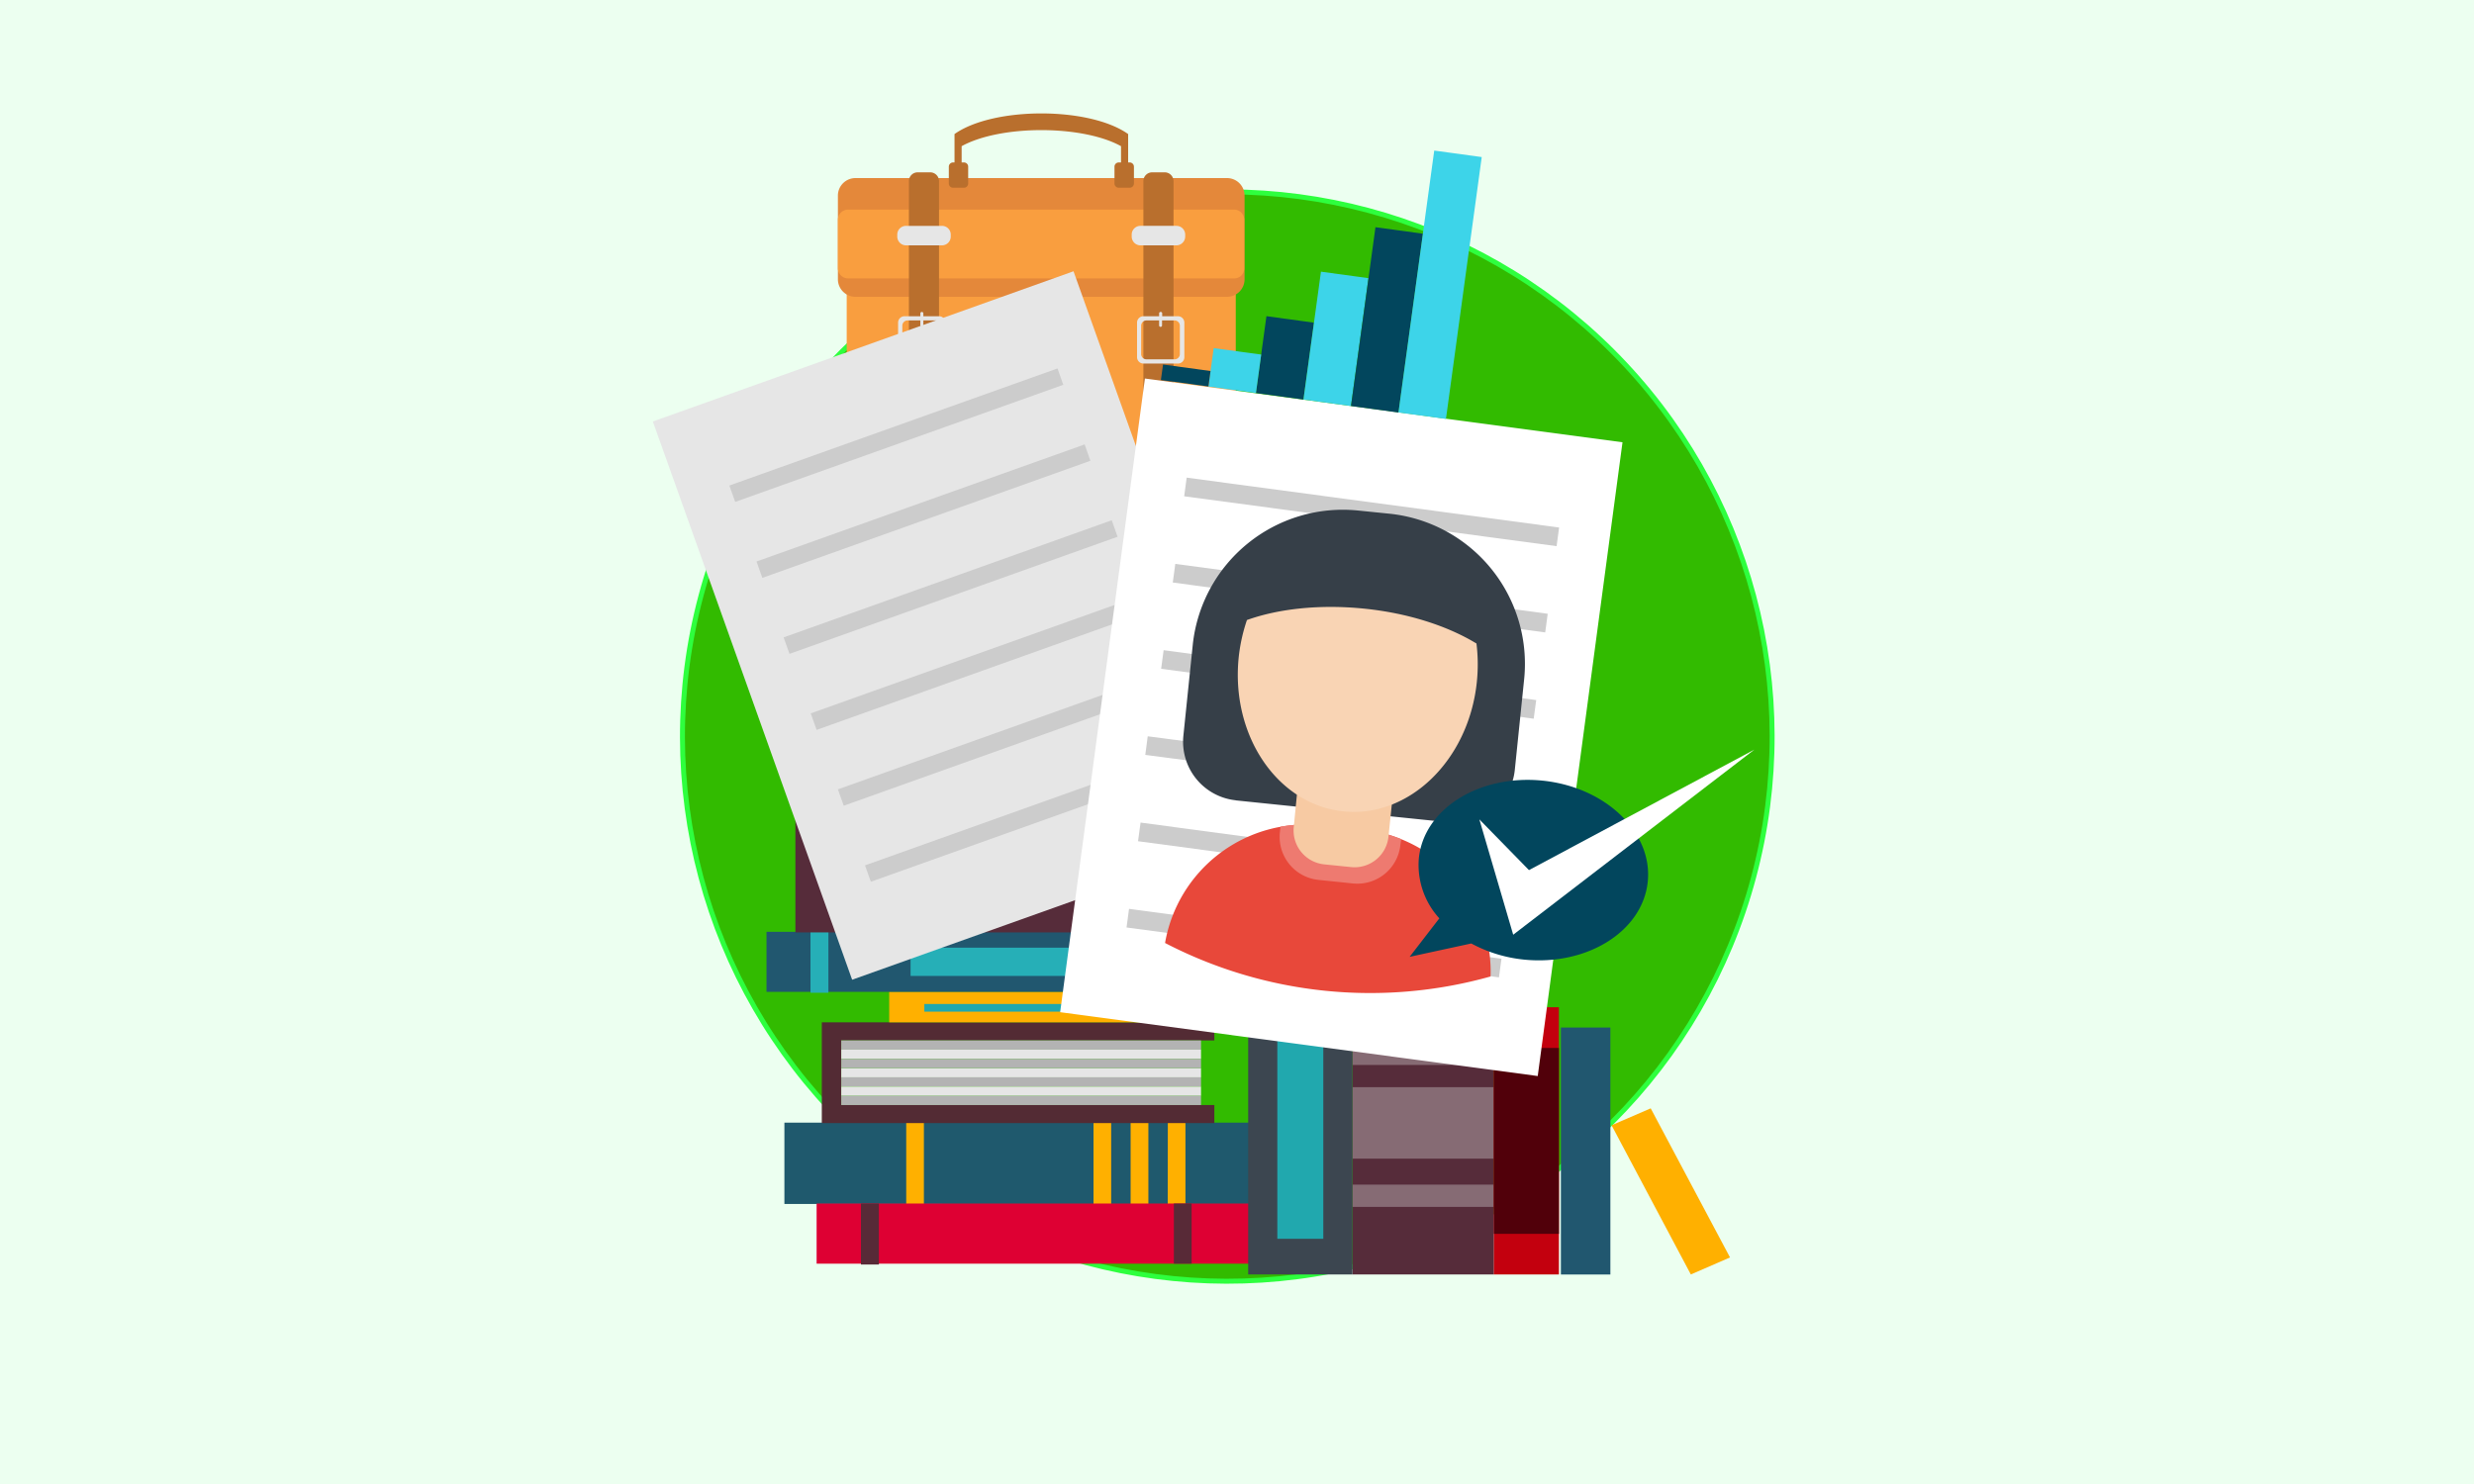 <svg id="OBJECTS" xmlns="http://www.w3.org/2000/svg" viewBox="0 0 500 300"><defs><style>.cls-1{fill:#ecfff0;}.cls-2{fill:none;stroke:#fff;stroke-width:7.04px;}.cls-2,.cls-3{stroke-miterlimit:10;}.cls-3{fill:#32bb00;stroke:#2eff3e;}.cls-4{fill:#1f596d;}.cls-11,.cls-5{fill:#ffb000;}.cls-14,.cls-17,.cls-18,.cls-20,.cls-23,.cls-24,.cls-25,.cls-26,.cls-29,.cls-30,.cls-31,.cls-32,.cls-33,.cls-35,.cls-36,.cls-37,.cls-38,.cls-39,.cls-40,.cls-43,.cls-5,.cls-7,.cls-8{fill-rule:evenodd;}.cls-6{fill:#de0033;}.cls-7{fill:#582a37;}.cls-8{fill:#532b34;}.cls-25,.cls-9{fill:#b3b3b3;}.cls-10,.cls-26{fill:#e6e6e6;}.cls-12{fill:#21a8ae;}.cls-13,.cls-17{fill:#21576f;}.cls-14,.cls-15{fill:#26afb7;}.cls-16,.cls-18{fill:#562c3a;}.cls-19{fill:#532935;}.cls-20,.cls-21{fill:#866b74;}.cls-22{fill:#c3000e;}.cls-23,.cls-28{fill:#51000a;}.cls-24{fill:#c91a26;}.cls-27{fill:#3c4650;}.cls-29{fill:#f99e3f;}.cls-30{fill:#e4883a;}.cls-31{fill:#b96f2d;}.cls-32,.cls-34{fill:#ccc;}.cls-33{fill:#fff;}.cls-35{fill:#363f48;}.cls-36{fill:#e8483a;}.cls-37{fill:#ee7a70;}.cls-38{fill:#f7caa3;}.cls-39{fill:#f9d4b4;}.cls-40,.cls-41{fill:#02465d;}.cls-42,.cls-43{fill:#3dd4e9;}</style></defs><title>1</title><rect class="cls-1" x="-1262.44" y="-41.48" width="1782" height="394.92"/><rect class="cls-2" x="-1424.47" y="-150.59" width="2757.47" height="719.42"/><g id="Background"><circle id="Background_2" data-name="Background 2" class="cls-3" cx="248.04" cy="148.9" r="110.11" transform="translate(-32.64 219) rotate(-45)"/></g><rect class="cls-4" x="158.53" y="226.95" width="105.07" height="16.44"/><path class="cls-5" d="M183.15,227h3.57v16.44h-3.57ZM221,227h3.57v16.44H221Zm7.5,0h3.59v16.44h-3.59Zm7.52,0h3.56v16.44H236Z"/><rect class="cls-6" x="165.04" y="243.3" width="88.99" height="12.16"/><path class="cls-7" d="M174,243.3h3.62v12.33H174Zm63.24,0h3.59v12.16h-3.59Z"/><polygon class="cls-8" points="166.09 206.67 245.42 206.67 245.42 210.33 170.02 210.33 170.02 223.39 245.42 223.39 245.42 227.04 166.09 227.04 166.09 206.67"/><rect class="cls-9" x="170.02" y="210.33" width="72.71" height="1.86"/><rect class="cls-10" x="170.02" y="212.19" width="72.71" height="1.87"/><rect class="cls-10" x="170.02" y="215.93" width="72.71" height="1.86"/><rect class="cls-9" x="170.02" y="214.06" width="72.71" height="1.87"/><rect class="cls-9" x="170.02" y="217.79" width="72.71" height="1.87"/><rect class="cls-10" x="170.02" y="219.66" width="72.71" height="1.87"/><rect class="cls-9" x="170.02" y="221.52" width="72.71" height="1.87"/><rect class="cls-11" x="179.71" y="200.47" width="69.99" height="6.2"/><rect class="cls-12" x="186.81" y="202.96" width="50.04" height="1.55"/><rect class="cls-12" x="241.74" y="200.47" width="3.99" height="6.2"/><rect class="cls-13" x="154.91" y="188.37" width="88.99" height="12.14"/><path class="cls-14" d="M163.8,188.37h3.62v12.32H163.8Zm63.26,0h3.57v12.14h-3.57Z"/><rect class="cls-15" x="184.03" y="191.58" width="39.14" height="5.71"/><rect class="cls-16" x="160.75" y="162.87" width="94.68" height="25.62"/><rect class="cls-11" x="196.9" y="162.87" width="1.61" height="25.62"/><rect class="cls-11" x="169.74" y="162.87" width="2.14" height="25.62"/><rect class="cls-11" x="172.41" y="162.87" width="0.99" height="25.62"/><rect class="cls-11" x="234.59" y="162.87" width="2.16" height="25.62"/><rect class="cls-11" x="237.28" y="162.87" width="0.99" height="25.62"/><polygon class="cls-17" points="252.02 142.55 172.69 142.55 172.69 146.23 248.09 146.23 248.09 159.27 172.69 159.27 172.69 162.93 252.02 162.93 252.02 142.55"/><rect class="cls-9" x="175.38" y="146.23" width="72.71" height="1.86"/><rect class="cls-10" x="175.38" y="148.1" width="72.71" height="1.85"/><rect class="cls-10" x="175.38" y="151.81" width="72.71" height="1.86"/><rect class="cls-9" x="175.38" y="149.94" width="72.71" height="1.87"/><rect class="cls-9" x="175.38" y="153.67" width="72.71" height="1.86"/><rect class="cls-10" x="175.38" y="155.54" width="72.71" height="1.87"/><rect class="cls-9" x="175.38" y="157.4" width="72.71" height="1.87"/><rect class="cls-11" x="156.16" y="126.19" width="105.06" height="16.42"/><path class="cls-18" d="M180.77,126.19h3.59v16.42h-3.59Zm37.89,0h3.57v16.42h-3.57Zm7.5,0h3.57v16.42h-3.57Zm7.5,0h3.59v16.42h-3.59Z"/><rect class="cls-13" x="165.12" y="119.99" width="70.01" height="6.2"/><rect class="cls-12" x="172.21" y="122.47" width="50.04" height="1.55"/><rect class="cls-12" x="227.17" y="119.99" width="3.97" height="6.2"/><rect class="cls-19" x="168.46" y="107.95" width="88.99" height="12.14"/><path class="cls-20" d="M177.35,108H181v12.33h-3.62Zm63.26,0h3.57V120.1h-3.57Z"/><rect class="cls-21" x="197.6" y="111.17" width="39.12" height="5.72"/><rect class="cls-22" x="158" y="91.68" width="105.06" height="16.42"/><path class="cls-23" d="M238.47,91.68h-3.58V108.1h3.58Zm-37.89,0H197V108.1h3.57Zm-7.5,0H189.5V108.1h3.58Zm-7.5,0H182V108.1h3.58Z"/><polygon class="cls-24" points="277.37 196.06 252.15 152.39 255.31 150.56 279.27 192.08 290.56 185.57 266.58 144.07 269.74 142.24 294.96 185.92 277.37 196.06"/><polygon class="cls-25" points="256.17 152.04 279.27 192.08 280.53 191.37 257.42 151.33 256.17 152.04"/><polygon class="cls-26" points="258.68 150.6 281.78 190.63 280.53 191.37 257.42 151.33 258.68 150.6"/><polygon class="cls-26" points="261.18 149.16 284.28 189.19 283.04 189.9 259.92 149.87 261.18 149.16"/><polygon class="cls-25" points="258.68 150.6 281.78 190.63 283.04 189.9 259.92 149.87 258.68 150.6"/><polygon class="cls-25" points="261.18 149.16 284.28 189.19 285.55 188.46 262.43 148.43 261.18 149.16"/><polygon class="cls-26" points="263.67 147.71 286.79 187.74 285.55 188.46 262.43 148.43 263.67 147.71"/><rect class="cls-9" x="275.13" y="144.25" width="1.46" height="46.23" transform="matrix(0.87, -0.5, 0.5, 0.87, -46.72, 160.38)"/><polygon class="cls-25" points="266.18 146.27 289.29 186.3 290.56 185.57 267.44 145.53 266.18 146.27"/><polygon class="cls-26" points="266.18 146.27 289.29 186.3 288.05 187.01 264.93 146.98 266.18 146.27"/><rect class="cls-13" x="315.46" y="207.72" width="10" height="49.93"/><polygon class="cls-5" points="333.61 224.06 325.7 227.48 341.72 257.64 349.64 254.2 333.61 224.06"/><rect class="cls-16" x="273.33" y="196.39" width="28.59" height="61.25"/><rect class="cls-21" x="273.33" y="219.78" width="28.59" height="14.45"/><rect class="cls-21" x="273.33" y="210.79" width="28.59" height="4.5"/><rect class="cls-21" x="273.33" y="239.48" width="28.59" height="4.5"/><rect class="cls-27" x="252.26" y="201.72" width="21.07" height="55.92"/><rect class="cls-12" x="258.15" y="208.92" width="9.29" height="41.51"/><rect class="cls-22" x="301.91" y="203.62" width="13.15" height="54.02"/><rect class="cls-28" x="301.91" y="211.85" width="13.15" height="37.58"/><path class="cls-29" d="M173.4,36.61h74.07a2.29,2.29,0,0,1,2.28,2.29V89.37a2.29,2.29,0,0,1-2.28,2.29H173.4a2.29,2.29,0,0,1-2.28-2.29V38.9a2.29,2.29,0,0,1,2.28-2.29Z"/><path class="cls-30" d="M172.89,36H248a3.55,3.55,0,0,1,3.53,3.55v16.9A3.54,3.54,0,0,1,248,60H172.89a3.55,3.55,0,0,1-3.55-3.54V39.52A3.55,3.55,0,0,1,172.89,36Z"/><path class="cls-29" d="M171.41,42.37h78.05a2.06,2.06,0,0,1,2,2.07v9.84a2,2,0,0,1-2,2H171.41a2.06,2.06,0,0,1-2.07-2V44.44a2.07,2.07,0,0,1,2.07-2.07Z"/><path class="cls-31" d="M235.4,34.84h-2.56a1.77,1.77,0,0,0-1.76,1.77V86.94a1.77,1.77,0,0,0,1.76,1.77h2.56a1.78,1.78,0,0,0,1.77-1.77V36.61a1.78,1.78,0,0,0-1.77-1.77Zm-49.93,0H188a1.78,1.78,0,0,1,1.78,1.77V86.94A1.78,1.78,0,0,1,188,88.71h-2.54a1.77,1.77,0,0,1-1.77-1.77V36.61a1.77,1.77,0,0,1,1.77-1.77Z"/><path class="cls-26" d="M183.42,64.78H186v1a.31.31,0,0,0,.29.3h0a.31.31,0,0,0,.32-.3v-1h2.57a1.06,1.06,0,0,1,1,1.06v5.74a1.07,1.07,0,0,1-1,1.06h-5.76a1.07,1.07,0,0,1-1.06-1.06V65.84a1.06,1.06,0,0,1,1.06-1.06Zm51.14-1.72h0a.29.29,0,0,0-.3.29v.58h-3.18a1.29,1.29,0,0,0-1.28,1.28v7a1.28,1.28,0,0,0,1.28,1.28h7a1.28,1.28,0,0,0,1.28-1.28v-7a1.29,1.29,0,0,0-1.28-1.28h-3.2v-.58a.28.28,0,0,0-.29-.29Zm3.2-17.4h-7.28a1.76,1.76,0,0,0-1.76,1.76v.4a1.78,1.78,0,0,0,1.76,1.78h7.28a1.79,1.79,0,0,0,1.77-1.78v-.4a1.77,1.77,0,0,0-1.77-1.76Zm-3.5,19.12v1a.29.29,0,0,0,.3.3h0a.29.29,0,0,0,.29-.3v-1h2.6a1.06,1.06,0,0,1,1,1.06v5.74a1.06,1.06,0,0,1-1,1.06h-5.76a1.06,1.06,0,0,1-1.06-1.06V65.84a1.05,1.05,0,0,1,1.06-1.06ZM183.11,45.66h7.26a1.77,1.77,0,0,1,1.78,1.76v.4a1.78,1.78,0,0,1-1.78,1.78h-7.26a1.78,1.78,0,0,1-1.77-1.78v-.4a1.76,1.76,0,0,1,1.77-1.76Zm3.18,17.4h0a.3.3,0,0,1,.32.29v.58h3.18a1.29,1.29,0,0,1,1.28,1.28v7a1.28,1.28,0,0,1-1.28,1.28h-7a1.28,1.28,0,0,1-1.28-1.28v-7a1.29,1.29,0,0,1,1.28-1.28H186v-.58a.3.3,0,0,1,.29-.29Z"/><path class="cls-31" d="M228.28,32.84H228V27.1h0c-7.84-5.56-27.23-5.56-35.09,0h0v5.74h-.29a.86.86,0,0,0-.86.85V37.1a.86.86,0,0,0,.86.85h2.21a.85.85,0,0,0,.84-.85V33.69a.85.85,0,0,0-.84-.85h-.48V29.55c7.85-4.33,24.38-4.33,32.21,0v3.29h-.46a.86.86,0,0,0-.86.85V37.1a.86.86,0,0,0,.86.85h2.21a.86.86,0,0,0,.86-.85V33.69a.86.86,0,0,0-.86-.85Z"/><polygon class="cls-26" points="216.96 54.84 216.96 54.84 257.26 167.71 172.22 198.06 131.94 85.21 216.96 54.84"/><polygon class="cls-32" points="158.37 128.85 224.69 105.17 225.86 108.51 159.56 132.18 158.37 128.85"/><polygon class="cls-32" points="163.85 144.21 230.18 120.54 231.34 123.87 165.04 147.55 163.85 144.21"/><polygon class="cls-32" points="169.34 159.57 235.66 135.9 236.82 139.21 170.52 162.88 169.34 159.57"/><polygon class="cls-32" points="174.82 174.94 241.12 151.26 242.31 154.57 176 178.25 174.82 174.94"/><polygon class="cls-32" points="152.89 113.51 219.21 89.84 220.37 93.15 154.07 116.82 152.89 113.51"/><polygon class="cls-32" points="147.4 98.15 213.73 74.48 214.89 77.79 148.59 101.46 147.4 98.15"/><polygon class="cls-33" points="327.91 89.41 327.91 89.41 310.78 217.53 214.26 204.62 231.39 76.52 327.91 89.41"/><rect class="cls-34" x="270.65" y="100.37" width="3.8" height="75.97" transform="translate(99.25 390.13) rotate(-82.37)"/><rect class="cls-34" x="268.33" y="117.8" width="3.8" height="75.97" transform="matrix(0.13, -0.99, 0.99, 0.13, 79.96, 402.94)"/><polygon class="cls-32" points="230.51 166.29 305.77 176.38 305.3 180.14 230 170.06 230.51 166.29"/><rect class="cls-34" x="263.66" y="152.68" width="3.8" height="75.94" transform="translate(41.34 428.55) rotate(-82.37)"/><rect class="cls-34" x="272.99" y="82.95" width="3.8" height="75.94" transform="translate(118.56 377.32) rotate(-82.37)"/><rect class="cls-34" x="275.31" y="65.51" width="3.8" height="75.94" transform="translate(137.84 364.5) rotate(-82.37)"/><path class="cls-35" d="M249.73,161.8l43.41,4.47a11.89,11.89,0,0,0,13-10.59l1.9-18.44a30.51,30.51,0,0,0-27.11-33.38l-6.52-.66a30.49,30.49,0,0,0-33.35,27.14l-1.9,18.44a11.9,11.9,0,0,0,10.56,13Z"/><path class="cls-36" d="M301.25,197.4a28.88,28.88,0,0,0-25.82-29.69l-8.64-.88a28.87,28.87,0,0,0-31.33,23.8,90,90,0,0,0,65.79,6.77Z"/><path class="cls-37" d="M283.19,169.63a28.12,28.12,0,0,0-7.76-1.92l-8.64-.88a27.74,27.74,0,0,0-8,.3l-.13,1.19a8.74,8.74,0,0,0,7.76,9.55l7.05.73a8.75,8.75,0,0,0,9.55-7.78Z"/><path class="cls-38" d="M267.55,174.73l5.53.56a6.89,6.89,0,0,0,7.53-6.12l1.06-10.25a6.89,6.89,0,0,0-6.11-7.53l-5.56-.56a6.88,6.88,0,0,0-7.53,6.12l-1,10.25a6.88,6.88,0,0,0,6.12,7.53Z"/><path class="cls-39" d="M298.4,130.11a34.64,34.64,0,0,1,.07,7.76c-1.64,15.82-13.72,27.54-27,26.15s-22.74-15.28-21.13-31.1a34.85,34.85,0,0,1,1.67-7.58c6.37-2.28,14.73-3.21,23.7-2.3s16.93,3.54,22.72,7.07Z"/><path class="cls-40" d="M311.76,157.81c12.76,1.31,22.29,10.48,21.25,20.46s-12.2,17-25,15.72a28.44,28.44,0,0,1-10.66-3.26l-12.46,2.7,6-7.78a16,16,0,0,1-4.14-12.13c1-10,12.2-17,25-15.71Z"/><polygon class="cls-33" points="298.98 165.64 305.82 188.96 354.56 151.54 309.01 175.9 298.98 165.64"/><rect class="cls-41" x="251.85" y="67.49" width="15.68" height="9.69" transform="translate(152.82 319.83) rotate(-82.21)"/><rect class="cls-42" x="256.95" y="63.66" width="26.09" height="9.69" transform="translate(165.53 326.72) rotate(-82.21)"/><rect class="cls-41" x="262.06" y="59.81" width="36.49" height="9.69" transform="translate(178.26 333.62) rotate(-82.21)"/><polygon class="cls-43" points="292.23 84.69 282.63 83.39 289.86 30.44 299.46 31.75 292.23 84.69"/><polygon class="cls-43" points="253.83 79.45 244.22 78.14 245.29 70.38 254.89 71.67 253.83 79.45"/><rect class="cls-41" x="238.06" y="71.07" width="3.16" height="9.69" transform="translate(131.94 303.05) rotate(-82.21)"/></svg>
